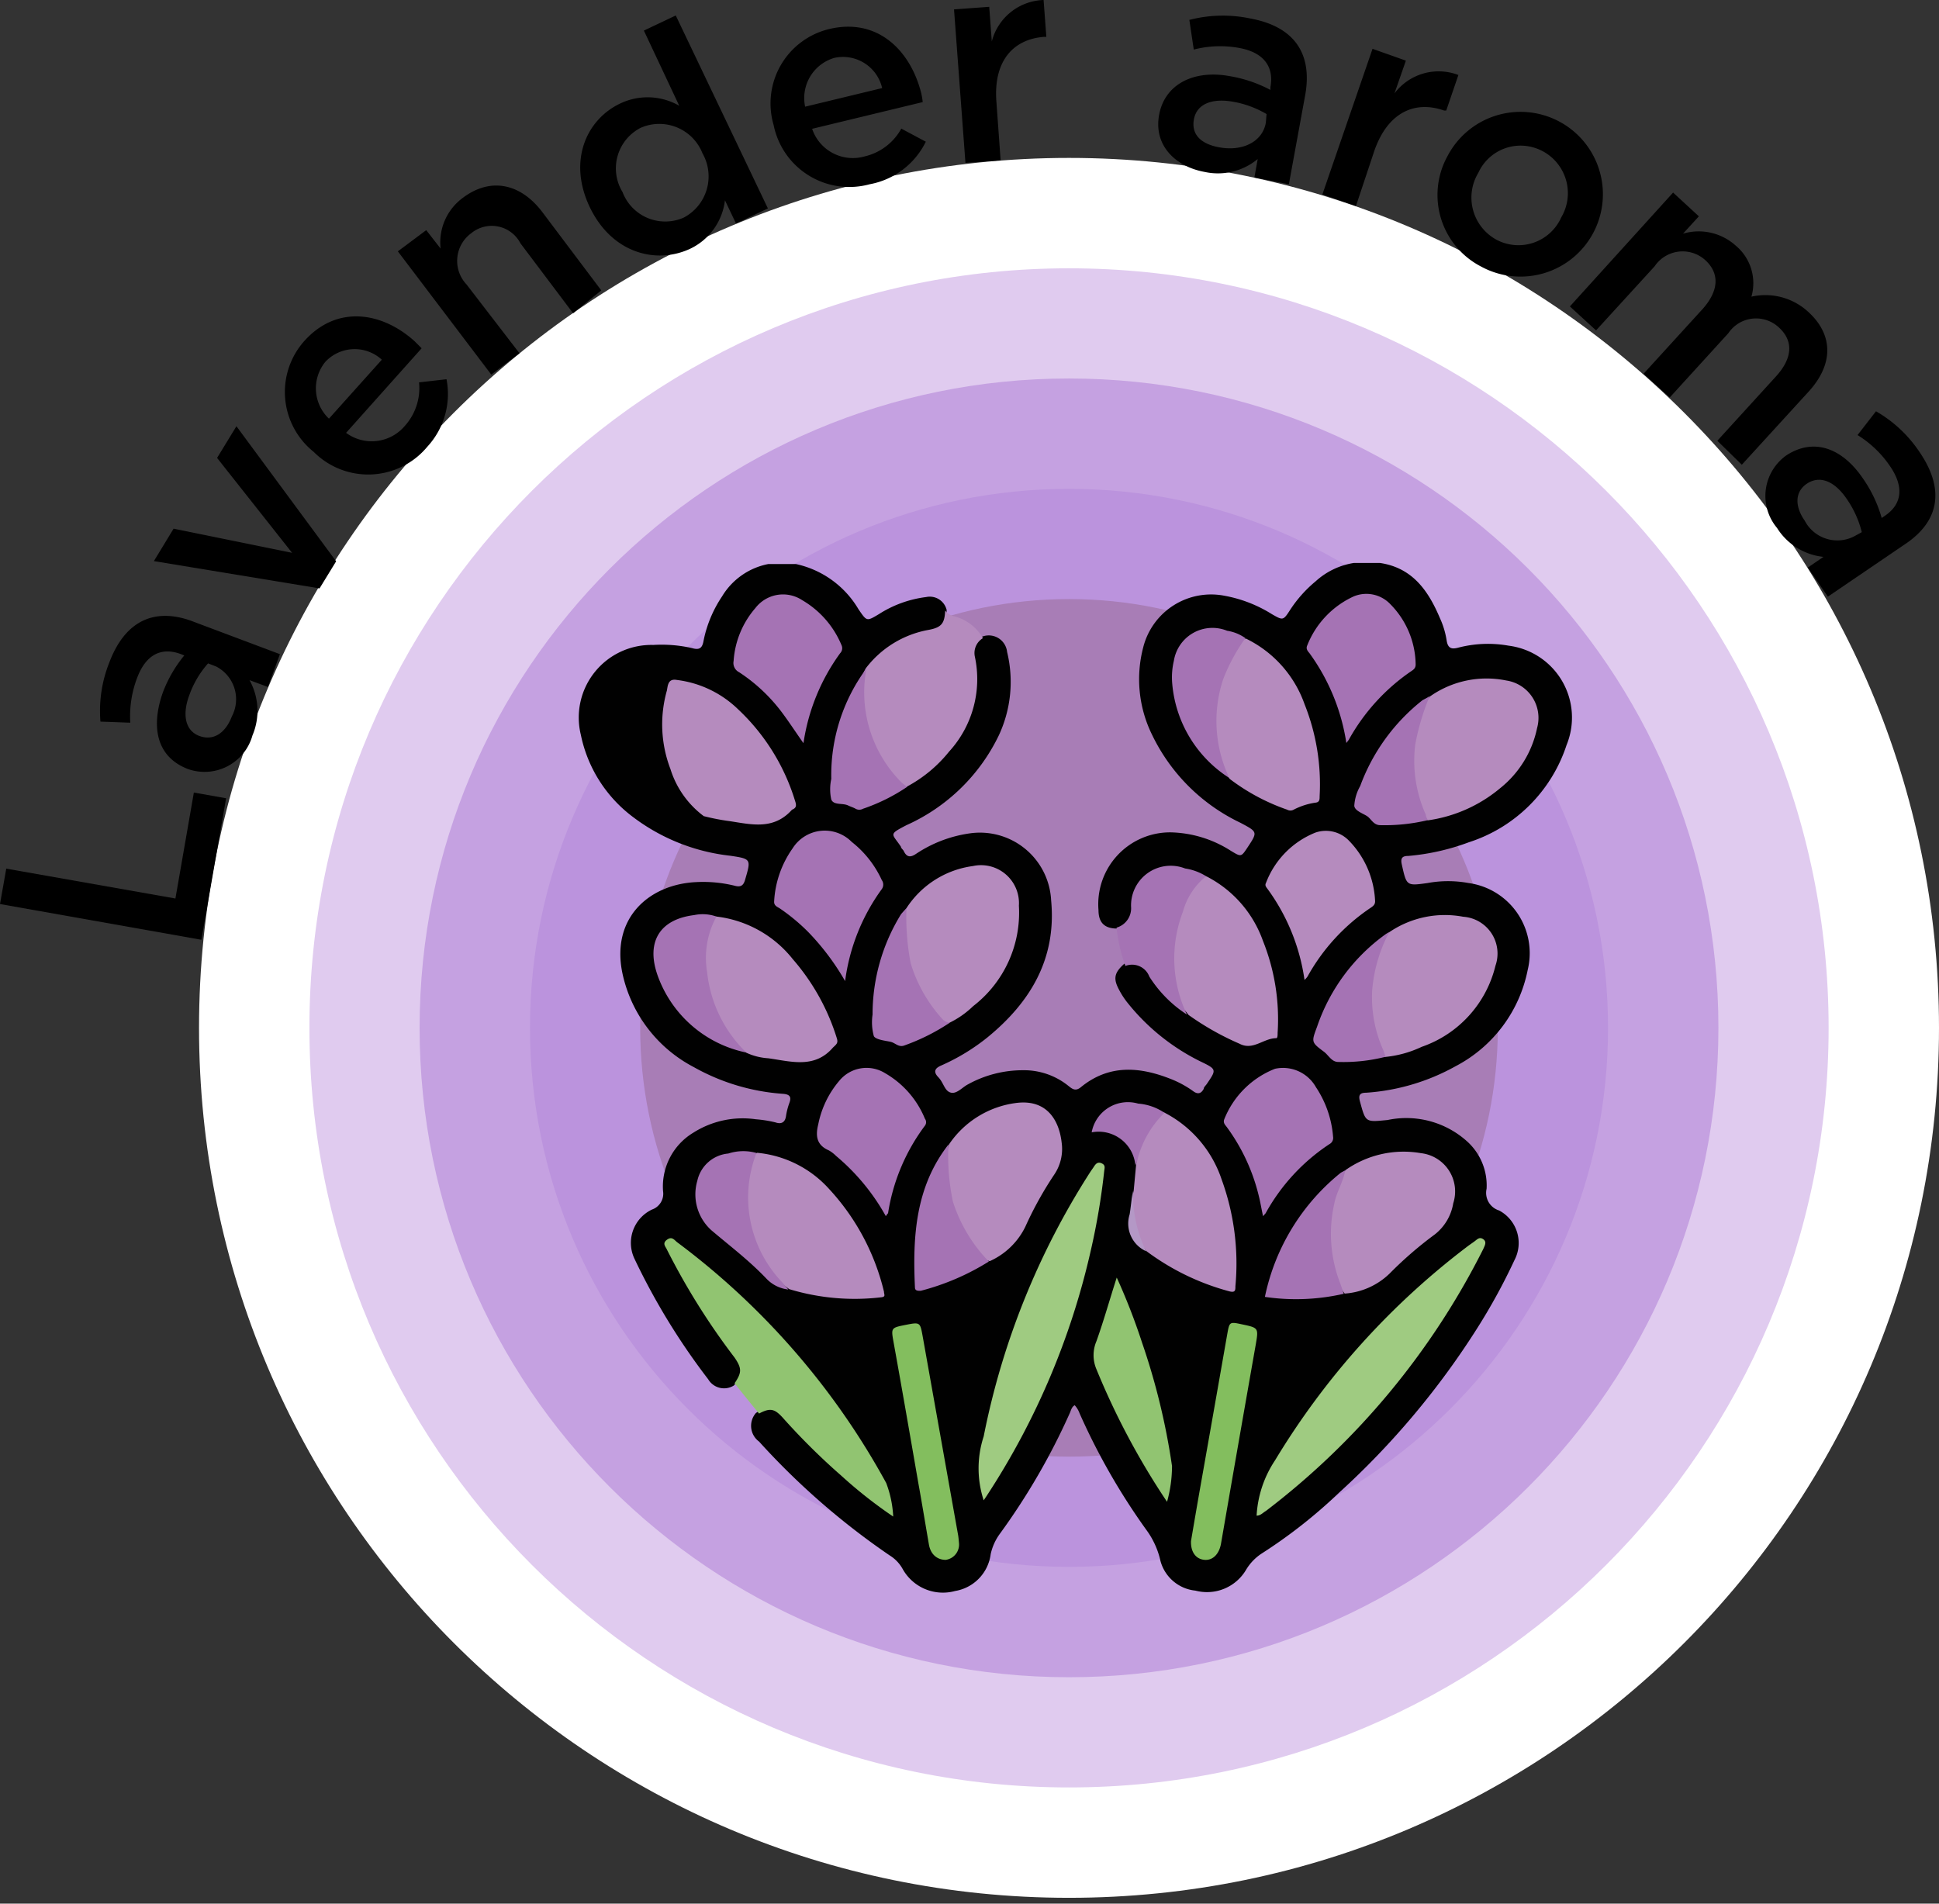 <svg width="110" height="108" fill="none" xmlns="http://www.w3.org/2000/svg"><rect width="100%" height="100%" fill="#333333" stroke="none"/><path d="M60.645 107.669c27.258 0 49.355-22.097 49.355-49.355 0-27.258-22.097-49.355-49.355-49.355-27.258 0-49.354 22.097-49.354 49.355 0 27.258 22.096 49.355 49.354 49.355z" fill="#fff"/><path d="m0 51.289.355-2.008 9.597 1.694 1.046-6.011 1.83.324-1.401 8.029L0 51.289zM15.2 38.974l-1.045-.387a3.575 3.575 0 0 1 .167 3.136 2.822 2.822 0 0 1-3.67 1.903c-1.808-.7-2.09-2.436-1.41-4.35a7.422 7.422 0 0 1 1.212-2.09l-.157-.063c-1.129-.439-2.017 0-2.519 1.338a6.105 6.105 0 0 0-.387 2.54l-1.693-.062a7.422 7.422 0 0 1 .512-3.377c.92-2.415 2.645-3.136 4.83-2.268l4.84 1.819-.68 1.86zm-3.397-1.338a5.454 5.454 0 0 0-1.046 1.756c-.45 1.17-.24 2.09.586 2.373.826.282 1.474-.24 1.809-1.119a2.09 2.09 0 0 0-.89-2.833l-.46-.178zM8.73 31.833l1.118-1.84 6.722 1.37-4.255-5.384 1.098-1.798 5.656 7.663-.941 1.537-9.399-1.548zM17.793 25.634a4.348 4.348 0 0 1-.543-6.273c1.86-2.09 4.432-1.662 6.272 0l.397.398-4.286 4.798a2.456 2.456 0 0 0 3.335-.397 3.208 3.208 0 0 0 .805-2.467l1.558-.178a4.411 4.411 0 0 1-1.087 3.826 4.359 4.359 0 0 1-6.45.293zm3.868-5.227a2.279 2.279 0 0 0-3.199.115 2.373 2.373 0 0 0 .199 3.23l3-3.345zM22.57 14.26l1.61-1.203.816 1.046a3.136 3.136 0 0 1 1.255-2.875c1.578-1.192 3.282-.826 4.516.805l3.345 4.443-1.6 1.296-2.99-3.972a1.83 1.83 0 0 0-2.78-.575 1.944 1.944 0 0 0-.272 2.916l3 3.9-1.599 1.212-5.3-6.993zM33.443 11.72c-1.233-2.625-.157-4.946 1.736-5.845a3.596 3.596 0 0 1 3.355.126l-2.007-4.266 1.809-.857 5.227 10.946-1.809.857-.627-1.317a3.502 3.502 0 0 1-1.997 2.76c-1.913.878-4.432.25-5.687-2.405zm6.409-3.022a2.633 2.633 0 0 0-3.492-1.453 2.583 2.583 0 0 0-1.045 3.648 2.592 2.592 0 0 0 3.47 1.454 2.643 2.643 0 0 0 1.067-3.649zM43.887 7.088a4.34 4.34 0 0 1 3.136-5.436c2.708-.659 4.59 1.14 5.227 3.586.045.182.077.367.095.554l-6.273 1.516a2.436 2.436 0 0 0 2.969 1.568 3.2 3.2 0 0 0 2.09-1.579l1.391.742a4.444 4.444 0 0 1-3.188 2.415 4.38 4.38 0 0 1-5.447-3.366zm6.158-2.09a2.28 2.28 0 0 0-2.708-1.715 2.373 2.373 0 0 0-1.662 2.77l4.37-1.056zM54.122.533l1.997-.146.146 1.965A3.137 3.137 0 0 1 59.203 0l.156 2.09h-.114c-1.757.126-2.896 1.36-2.719 3.68l.24 3.325-1.996.147-.648-8.709zM71.162 10.068l.188-1.046a3.533 3.533 0 0 1-3.01.732c-1.631-.293-2.907-1.485-2.583-3.24.325-1.757 1.987-2.562 3.994-2.196a7.58 7.58 0 0 1 2.32.784v-.157c.22-1.192-.417-1.986-1.787-2.227a5.98 5.98 0 0 0-2.561.094l-.251-1.683a7.58 7.58 0 0 1 3.44-.084c2.54.46 3.543 2.018 3.136 4.329l-.93 5.08-1.956-.386zm.69-3.597a5.665 5.665 0 0 0-1.902-.7c-1.244-.22-2.091.157-2.227 1.045-.136.889.502 1.38 1.474 1.547 1.307.23 2.425-.324 2.614-1.4l.041-.492zM77.864 2.77l1.892.67-.648 1.86a3.136 3.136 0 0 1 3.627-1.045l-.69 2.018h-.115c-1.662-.586-3.199.094-3.962 2.279l-1.045 3.136-1.903-.659 2.844-8.259zM82.118 8.855a4.673 4.673 0 1 1 1.914 6.272 4.568 4.568 0 0 1-1.914-6.272zm6.45 3.481a2.698 2.698 0 0 0-2.073-4.064 2.635 2.635 0 0 0-2.63 1.534 2.72 2.72 0 0 0 1.013 3.785 2.656 2.656 0 0 0 3.69-1.255zM94.915 10.925l1.463 1.348-.899.983a3.136 3.136 0 0 1 2.99.68 2.77 2.77 0 0 1 .889 2.895 3.585 3.585 0 0 1 3.23.868c1.411 1.286 1.453 2.959 0 4.537l-3.774 4.13-1.39-1.36 3.345-3.669c.941-1.045.972-2.017.136-2.77a1.896 1.896 0 0 0-2.27-.225 1.892 1.892 0 0 0-.584.56l-3.325 3.648-1.484-1.349 3.366-3.69c.92-1.046.94-2.018.126-2.76a1.914 1.914 0 0 0-2.865.355l-3.324 3.638-1.485-1.359 5.855-6.46zM102.557 32.2l.888-.607a3.536 3.536 0 0 1-2.634-1.642 2.827 2.827 0 0 1-.637-2.176 2.826 2.826 0 0 1 1.17-1.943c1.61-1.045 3.22-.355 4.359 1.339a7.446 7.446 0 0 1 1.046 2.216l.136-.094c1.045-.68 1.129-1.683.345-2.833a6.093 6.093 0 0 0-1.851-1.777l1.046-1.35a7.41 7.41 0 0 1 2.498 2.353c1.453 2.154 1.046 3.952-.909 5.227l-4.318 2.938-1.139-1.652zm3.063-2.008a5.699 5.699 0 0 0-.837-1.861c-.7-1.045-1.547-1.38-2.279-.889-.731.492-.648 1.349-.125 2.091a2.087 2.087 0 0 0 2.039 1.118c.274-.024.54-.102.784-.23l.418-.23z" fill="#000"/><path d="M60.645 101.407c23.8 0 43.093-19.293 43.093-43.093 0-23.8-19.293-43.092-43.093-43.092-23.799 0-43.092 19.293-43.092 43.092 0 23.8 19.293 43.093 43.092 43.093z" fill="#E0CBEF"/><path d="M60.645 95.155c20.347 0 36.841-16.494 36.841-36.84 0-20.348-16.494-36.842-36.84-36.842-20.347 0-36.842 16.494-36.842 36.841S40.3 95.155 60.645 95.155z" fill="#C5A1E1"/><path d="M60.645 88.893c16.889 0 30.58-13.69 30.58-30.579 0-16.888-13.691-30.579-30.58-30.579-16.888 0-30.579 13.69-30.579 30.579 0 16.888 13.691 30.579 30.58 30.579z" fill="#BB93DD"/><path d="M60.645 82.641c13.436 0 24.327-10.891 24.327-24.327 0-13.435-10.891-24.327-24.327-24.327-13.435 0-24.327 10.892-24.327 24.327 0 13.436 10.892 24.327 24.327 24.327z" fill="#A87DB6"/><path d="M38.399 38.576c-.628.272-.513.889-.586 1.36a7.057 7.057 0 0 0 1.223 5.227c.272.397.607.763.91 1.14a7.089 7.089 0 0 1-4.82-3.869 4.098 4.098 0 0 1-.428-1.579 2.028 2.028 0 0 1 1.578-2.174 3.762 3.762 0 0 1 2.123-.105z" fill="#A573B4"/><path d="M43.584 32h1.568a5.458 5.458 0 0 1 3.555 2.572c.47.68.45.69 1.15.272a6.45 6.45 0 0 1 2.686-.972.983.983 0 0 1 1.16.732c0 .815-.188 1.118-.972 1.265a5.98 5.98 0 0 0-3.502 2.09 10.79 10.79 0 0 0-1.986 6.88c0 .303.136.439.418.585a2.311 2.311 0 0 0 2.405-.178c.418-.261.899-.418 1.296-.71a8.3 8.3 0 0 0 3.293-3.42 6.073 6.073 0 0 0 .512-3.69c-.073-.533 0-1.045.523-1.296a1.045 1.045 0 0 1 1.443.857 7.171 7.171 0 0 1-.481 4.757 10.653 10.653 0 0 1-5.227 5.07c-1.046.544-.826.46-.314 1.224 0 .083.115.156.157.24.167.355.376.387.71.157a7.32 7.32 0 0 1 3.001-1.15 4.044 4.044 0 0 1 4.652 3.795c.314 3.293-1.16 5.77-3.617 7.778a11.732 11.732 0 0 1-2.614 1.589c-.365.156-.47.355-.167.669.303.313.345.763.69.867.345.105.659-.292.983-.46a6.42 6.42 0 0 1 3.136-.805 4.004 4.004 0 0 1 2.572.89c.22.177.397.313.69.083 1.6-1.318 3.345-1.182 5.133-.47.441.174.859.402 1.244.679.251.188.45.167.606-.126 0-.094.115-.188.178-.282.554-.815.565-.826-.366-1.275a12.178 12.178 0 0 1-4.182-3.387 4.537 4.537 0 0 1-.428-.67c-.345-.637-.282-.972.293-1.484.794-.178 1.045-.094 1.474.554a8.436 8.436 0 0 0 2.195 2.269 16.131 16.131 0 0 0 2.791 1.536c.722.325 1.276-.125 1.882-.303.167 0 .157-.24.157-.397a11.05 11.05 0 0 0-1.474-6.189 6.032 6.032 0 0 0-2.51-2.32 3.857 3.857 0 0 0-2.006-.513 1.798 1.798 0 0 0-1.84 1.317 3.142 3.142 0 0 0-.168.826 1.234 1.234 0 0 1-.92 1.223c-.72 0-1.045-.355-1.045-1.045a4.077 4.077 0 0 1 4.088-4.412 6.586 6.586 0 0 1 3.418 1.045c.586.356.586.356.941-.177.596-.9.585-.889-.397-1.412a10.632 10.632 0 0 1-5.008-4.986 7.13 7.13 0 0 1-.502-4.977 3.972 3.972 0 0 1 4.61-2.916 7.62 7.62 0 0 1 2.688 1.045c.627.356.637.377 1.045-.261a7.2 7.2 0 0 1 1.432-1.6 4.181 4.181 0 0 1 2.175-1.045h1.474c1.85.272 2.75 1.579 3.408 3.136.182.396.308.814.376 1.244.063.408.21.544.648.429a6.681 6.681 0 0 1 2.875-.115 4.11 4.11 0 0 1 3.283 5.635 8.604 8.604 0 0 1-5.551 5.52 12.942 12.942 0 0 1-3.43.773c-.344 0-.449.126-.365.491.272 1.213.261 1.213 1.463 1.046a6.415 6.415 0 0 1 2.321 0 4.015 4.015 0 0 1 3.356 4.934 7.893 7.893 0 0 1-4.088 5.458 12.084 12.084 0 0 1-5.08 1.505c-.377 0-.44.157-.345.502.324 1.191.303 1.17 1.568 1.045a5.153 5.153 0 0 1 4.495 1.202 3.366 3.366 0 0 1 1.119 2.698 1.045 1.045 0 0 0 .71 1.233 2.09 2.09 0 0 1 .868 2.823 34.135 34.135 0 0 1-2.09 3.826 45.58 45.58 0 0 1-7.852 9.357 28.882 28.882 0 0 1-4.37 3.44 2.853 2.853 0 0 0-.93.971 2.572 2.572 0 0 1-2.854 1.15 2.29 2.29 0 0 1-2.018-1.83 4.704 4.704 0 0 0-.784-1.64 37.132 37.132 0 0 1-3.774-6.597 1.36 1.36 0 0 0-.272-.45c-.177.094-.209.293-.282.45a37.798 37.798 0 0 1-3.983 6.868 3.042 3.042 0 0 0-.502 1.13 2.436 2.436 0 0 1-2.017 2.09 2.614 2.614 0 0 1-2.98-1.254 2.09 2.09 0 0 0-.732-.763 41.704 41.704 0 0 1-7.412-6.461 1.107 1.107 0 0 1-.178-1.62c.701-.47 1.13-.387 1.705.282a38.841 38.841 0 0 0 5.687 5.227.22.22 0 0 0 .125 0 5.227 5.227 0 0 0-1.045-2.896 45.998 45.998 0 0 0-5.227-6.931 41.817 41.817 0 0 0-5.614-5.102l-.095-.063c-.146-.073-.282-.282-.438-.135-.157.146 0 .313.083.46a38.93 38.93 0 0 0 3.649 5.948c.501.69.48 1.046-.084 1.652a1.045 1.045 0 0 1-1.453-.356 37.98 37.98 0 0 1-4.182-6.837 2.092 2.092 0 0 1 .993-2.791.952.952 0 0 0 .628-1.046 3.565 3.565 0 0 1 1.714-3.313 5.227 5.227 0 0 1 3.544-.764c.377.029.751.088 1.119.178.334.115.543 0 .596-.345a3.81 3.81 0 0 1 .198-.773c.126-.345 0-.471-.355-.502a12.013 12.013 0 0 1-5.07-1.516 7.86 7.86 0 0 1-4.057-5.353c-.638-3.136 1.547-5.018 4.182-5.143.742-.04 1.485.03 2.206.209.313.083.48 0 .575-.335.345-1.181.355-1.191-.837-1.37a11.165 11.165 0 0 1-5.53-2.205 7.768 7.768 0 0 1-2.948-4.652 4.12 4.12 0 0 1 4.108-5.102 7.74 7.74 0 0 1 2.196.178c.428.125.585 0 .658-.418.18-.898.535-1.75 1.046-2.51A3.932 3.932 0 0 1 43.584 32z" fill="#010101"/><path d="M43.061 80.195c-.47-.565-.93-1.14-1.39-1.715.418-.616.418-.846 0-1.463a39.104 39.104 0 0 1-3.837-6.126c-.073-.168-.282-.345 0-.555.282-.209.408 0 .575.136a42.35 42.35 0 0 1 11.866 13.664 6.2 6.2 0 0 1 .397 1.903 26.038 26.038 0 0 1-2.948-2.321 37.76 37.76 0 0 1-3.314-3.283c-.481-.533-.732-.564-1.349-.24z" fill="#91C471"/><path d="M53.62 34.635c.12.164.294.28.491.324a2.645 2.645 0 0 1 1.652 1.244.983.983 0 0 0-.46 1.046 6.094 6.094 0 0 1-1.463 5.394 7.736 7.736 0 0 1-2.415 1.997c-.272.073-.418-.126-.575-.282a7.455 7.455 0 0 1-1.987-5.76c.048-.24.133-.468.251-.68a5.75 5.75 0 0 1 3.523-2.175c.764-.136.952-.355.983-1.108z" fill="#B58BBE"/><path d="M71.288 85.987a6.273 6.273 0 0 1 1.045-3.137 43.29 43.29 0 0 1 10.988-12.19l.324-.23c.146-.104.282-.282.502-.125.22.157.073.376 0 .554A42.863 42.863 0 0 1 71.81 85.725c-.156.084-.292.262-.522.262zM55.805 85.119a5.824 5.824 0 0 1 0-3.628 43.185 43.185 0 0 1 6.074-15.043l.167-.24c.105-.168.22-.314.45-.21.23.105.167.261.146.44a38.812 38.812 0 0 1-.763 4.515 42.487 42.487 0 0 1-5.886 13.884l-.188.282z" fill="#9FCB81"/><path d="M81.115 39.517a5.573 5.573 0 0 1 4.338-.91 2.144 2.144 0 0 1 1.746 2.698 5.886 5.886 0 0 1-2.09 3.408 8.155 8.155 0 0 1-4.12 1.83 4.035 4.035 0 0 1-.815-2.091 7.549 7.549 0 0 1 .523-4.234c.108-.251.248-.487.418-.7zM51.425 51.519a5.331 5.331 0 0 1 3.763-2.384 2.154 2.154 0 0 1 2.614 2.248 6.69 6.69 0 0 1-2.593 5.697c-.394.382-.845.7-1.338.941-.282.105-.46 0-.638-.24a7.64 7.64 0 0 1-1.955-5.813c.03-.155.08-.306.147-.45zM78.825 52.878a5.604 5.604 0 0 1 4.182-.868 2.092 2.092 0 0 1 1.83 2.78 6.48 6.48 0 0 1-4.182 4.6 6.272 6.272 0 0 1-2.091.576A3.846 3.846 0 0 1 77.78 58a7.204 7.204 0 0 1 .376-4.119c.156-.374.383-.715.67-1.003zM66.06 63.123a6.627 6.627 0 0 1 3.241 3.785c.707 1.938.975 4.009.784 6.063 0 .22 0 .376-.334.293a13.829 13.829 0 0 1-4.736-2.3 4.276 4.276 0 0 1-.7-3.419l.136-1.453a5.165 5.165 0 0 1 1.191-2.77c.074-.136.2-.262.419-.199zM42.957 65.402a6.273 6.273 0 0 1 4.056 2.028 13.036 13.036 0 0 1 3.136 5.855c0 .156.115.282-.146.313-1.756.21-3.535.053-5.227-.46a5.311 5.311 0 0 1-2.091-3.073 6.795 6.795 0 0 1-.115-4.004c.073-.199.094-.533.387-.659zM40.646 52a6.492 6.492 0 0 1 4.328 2.415 12.408 12.408 0 0 1 2.489 4.453c.104.303 0 .366-.21.565-1.045 1.212-2.383.784-3.67.606a3.46 3.46 0 0 1-1.243-.314 4.6 4.6 0 0 1-1.788-2.352 6.816 6.816 0 0 1-.366-4.767c.074-.24.074-.586.46-.606zM70.671 36.224a6.566 6.566 0 0 1 3.335 3.722c.663 1.659.956 3.443.857 5.227 0 .188 0 .345-.25.366-.428.064-.841.198-1.224.397a.376.376 0 0 1-.366 0 11.688 11.688 0 0 1-3.261-1.746 4.996 4.996 0 0 1-.89-3.261 6.9 6.9 0 0 1 1.193-4.015c.177-.324.292-.575.606-.69zM68.444 49.72a6.576 6.576 0 0 1 3.2 3.649 11.97 11.97 0 0 1 .836 5.227c0 .115 0 .303-.074.303-.731 0-1.317.722-2.09.314a15.686 15.686 0 0 1-2.886-1.63 3.91 3.91 0 0 1-.868-2.175 7.412 7.412 0 0 1 1.119-5.05c.178-.334.324-.68.763-.637zM38.399 38.576c1.302.16 2.517.74 3.46 1.652a11.876 11.876 0 0 1 3.251 5.227c.084.251.063.387-.177.481-1.046 1.171-2.3.837-3.555.648-.49-.065-.975-.16-1.453-.282a5.3 5.3 0 0 1-1.892-2.676 7.067 7.067 0 0 1-.199-4.454c.052-.282.063-.69.565-.596zM76.327 66.385a5.73 5.73 0 0 1 4.286-.962 2.184 2.184 0 0 1 1.83 2.843c-.115.7-.488 1.33-1.046 1.767-.91.67-1.767 1.412-2.561 2.216a4.056 4.056 0 0 1-2.551 1.14 3.806 3.806 0 0 1-.795-2.09 7.601 7.601 0 0 1 .335-3.806c.112-.392.281-.765.502-1.108zM53.84 64.921a5.426 5.426 0 0 1 3.857-2.352c1.736-.199 2.394 1.045 2.53 2.248a2.592 2.592 0 0 1-.418 1.819 20.443 20.443 0 0 0-1.641 2.958 4.12 4.12 0 0 1-2.018 1.955.846.846 0 0 1-.502-.345 7.518 7.518 0 0 1-1.913-5.854c.018-.147.053-.29.105-.429z" fill="#B58BBE"/><path d="M45.58 42.162c-.428-.606-.794-1.17-1.191-1.704a9.607 9.607 0 0 0-2.457-2.32.586.586 0 0 1-.314-.639 5.092 5.092 0 0 1 1.234-3 1.977 1.977 0 0 1 2.656-.45 5.3 5.3 0 0 1 2.226 2.541.408.408 0 0 1-.073.47 11.5 11.5 0 0 0-2.08 5.102zM76.379 42.152a11.626 11.626 0 0 0-2.09-5.092c-.105-.125-.22-.25-.126-.45a5.123 5.123 0 0 1 2.624-2.77 1.871 1.871 0 0 1 2.09.44c.9.908 1.414 2.13 1.433 3.408 0 .177-.063.261-.199.355a11.406 11.406 0 0 0-3.596 3.93l-.136.179zM50.254 68.998a12.127 12.127 0 0 0-2.823-3.418 1.932 1.932 0 0 0-.408-.314c-.68-.293-.773-.794-.606-1.464.177-.91.583-1.759 1.181-2.467a1.997 1.997 0 0 1 2.614-.45 5.29 5.29 0 0 1 2.258 2.583.324.324 0 0 1 0 .397 11.113 11.113 0 0 0-2.09 4.966s-.064.063-.126.167zM71.654 68.998c-.094-.418-.147-.773-.24-1.14a10.924 10.924 0 0 0-1.82-3.92c-.084-.114-.198-.209-.157-.397a5.102 5.102 0 0 1 2.896-2.906 2.143 2.143 0 0 1 2.321 1.045c.56.84.894 1.807.972 2.813a.398.398 0 0 1-.209.418 11.123 11.123 0 0 0-3.617 3.92l-.146.167z" fill="#A573B4"/><path d="M74.006 55.596a11.5 11.5 0 0 0-2.09-5.154c-.074-.105-.179-.199-.095-.355a4.975 4.975 0 0 1 2.812-2.855 1.82 1.82 0 0 1 1.882.45 5.227 5.227 0 0 1 1.495 3.45c0 .178-.094.261-.23.355a11.28 11.28 0 0 0-3.607 3.92c-.05.069-.106.132-.167.189z" fill="#B58BBE"/><path d="M47.943 55.659a14.022 14.022 0 0 0-2.09-2.781 11.05 11.05 0 0 0-1.61-1.338c-.147-.094-.346-.157-.325-.408a5.729 5.729 0 0 1 1.046-3 2.153 2.153 0 0 1 3.356-.366 5.845 5.845 0 0 1 1.704 2.164.44.44 0 0 1 0 .512 11.353 11.353 0 0 0-2.08 5.217z" fill="#A573B4"/><path d="M66.207 85.202a42.098 42.098 0 0 1-4.004-7.516 2.027 2.027 0 0 1 0-1.6c.418-1.17.753-2.373 1.15-3.606a35.225 35.225 0 0 1 1.432 3.68 38.562 38.562 0 0 1 1.704 7.014 7.62 7.62 0 0 1-.282 2.028z" fill="#91C471"/><path d="M54.404 87.544a.878.878 0 0 1-.753.952c-.46 0-.846-.283-.951-.858-.199-1.15-.387-2.31-.596-3.46-.46-2.655-.92-5.31-1.4-7.966-.157-.878-.178-.878.668-1.046.847-.167.826-.156.983.711l2.007 11.26c.021.156.032.303.042.407zM67.566 87.43c.188-1.109.397-2.332.617-3.566.48-2.71.958-5.422 1.432-8.133.136-.742.115-.753.847-.596.94.199.94.199.773 1.17a3481.74 3481.74 0 0 0-1.965 11.26c-.104.606-.47.972-.94.93-.471-.041-.785-.418-.764-1.066z" fill="#83BE5E"/><path d="M68.423 49.71a3.91 3.91 0 0 0-1.317 2.018 7.402 7.402 0 0 0 .23 5.833 7.077 7.077 0 0 1-2.133-2.153 1.046 1.046 0 0 0-1.359-.607 9.127 9.127 0 0 1-.502-2.174 1.14 1.14 0 0 0 .826-1.14 2.248 2.248 0 0 1 3.063-2.216c.424.064.83.213 1.192.44zM70.65 36.203a10.578 10.578 0 0 0-1.255 2.321 7.517 7.517 0 0 0 .346 5.614 7.057 7.057 0 0 1-3.241-5.363 4.069 4.069 0 0 1 .094-1.286 2.215 2.215 0 0 1 3.021-1.704c.373.057.728.2 1.035.418zM40.646 52a4.861 4.861 0 0 0-.533 3.136c.181 1.74.97 3.362 2.227 4.579a6.796 6.796 0 0 1-5.05-4.422c-.637-1.861.136-3.137 2.091-3.377.422-.089.86-.06 1.265.084zM76.316 66.395c-.115.659-.491 1.223-.617 1.871a7.768 7.768 0 0 0 .314 4.496c.084.209.146.428.22.638a12.125 12.125 0 0 1-4.475.177 12.222 12.222 0 0 1 4.307-7.046l.251-.136zM53.808 64.931a12.544 12.544 0 0 0 .251 3.241 8.625 8.625 0 0 0 2.039 3.398 13.788 13.788 0 0 1-3.868 1.662c-.168 0-.314 0-.324-.177-.136-2.886.02-5.709 1.902-8.124zM49.156 37.918a7.224 7.224 0 0 0 1.997 6.481c.1.086.205.167.313.24-.777.525-1.62.943-2.509 1.245a.429.429 0 0 1-.418 0c-.125-.073-.272-.115-.407-.178-.314-.167-.826 0-.973-.345a2.73 2.73 0 0 1 0-1.17 10.173 10.173 0 0 1 1.997-6.273zM78.815 52.878a8.477 8.477 0 0 0-.972 3.324 7.317 7.317 0 0 0 .637 3.387l.126.366a9.726 9.726 0 0 1-2.687.293c-.376 0-.544-.376-.805-.575-.732-.544-.721-.554-.397-1.422a10.705 10.705 0 0 1 3.857-5.227c.077-.055.157-.104.24-.146zM51.425 51.519c-.04 1.051.04 2.103.24 3.136a8.27 8.27 0 0 0 1.777 3.136c.11.132.268.215.44.23a11.76 11.76 0 0 1-2.562 1.286c-.334.136-.523-.136-.784-.198-.261-.063-.847-.115-.962-.325a2.948 2.948 0 0 1-.073-1.223 10.81 10.81 0 0 1 1.61-5.687c.084-.104.199-.23.314-.355zM81.104 39.496c-.366.879-.639 1.793-.815 2.729a7.465 7.465 0 0 0 .596 3.993c0 .105.073.21.104.314-.88.209-1.782.304-2.686.282-.345 0-.481-.282-.68-.46-.199-.177-.763-.324-.794-.637a2.55 2.55 0 0 1 .334-1.119 11.05 11.05 0 0 1 3.534-4.872c.115-.062.261-.136.407-.23zM42.915 65.412a6.963 6.963 0 0 0 1.443 7.319l.365.428a2.018 2.018 0 0 1-1.233-.606c-.993-1.046-2.091-1.871-3.137-2.76a2.738 2.738 0 0 1-.794-2.802 1.976 1.976 0 0 1 1.756-1.547 2.76 2.76 0 0 1 1.6-.032zM66.06 63.133a5.614 5.614 0 0 0-1.547 2.729l-.104.25a2.092 2.092 0 0 0-2.478-1.87 2.09 2.09 0 0 1 2.635-1.631c.535.04 1.05.22 1.495.522z" fill="#A573B4"/><path d="M64.273 67.556a7.579 7.579 0 0 0 .742 3.429 1.726 1.726 0 0 1-.93-2.091c.073-.44.104-.889.188-1.338z" fill="#B498C6"/></svg>
